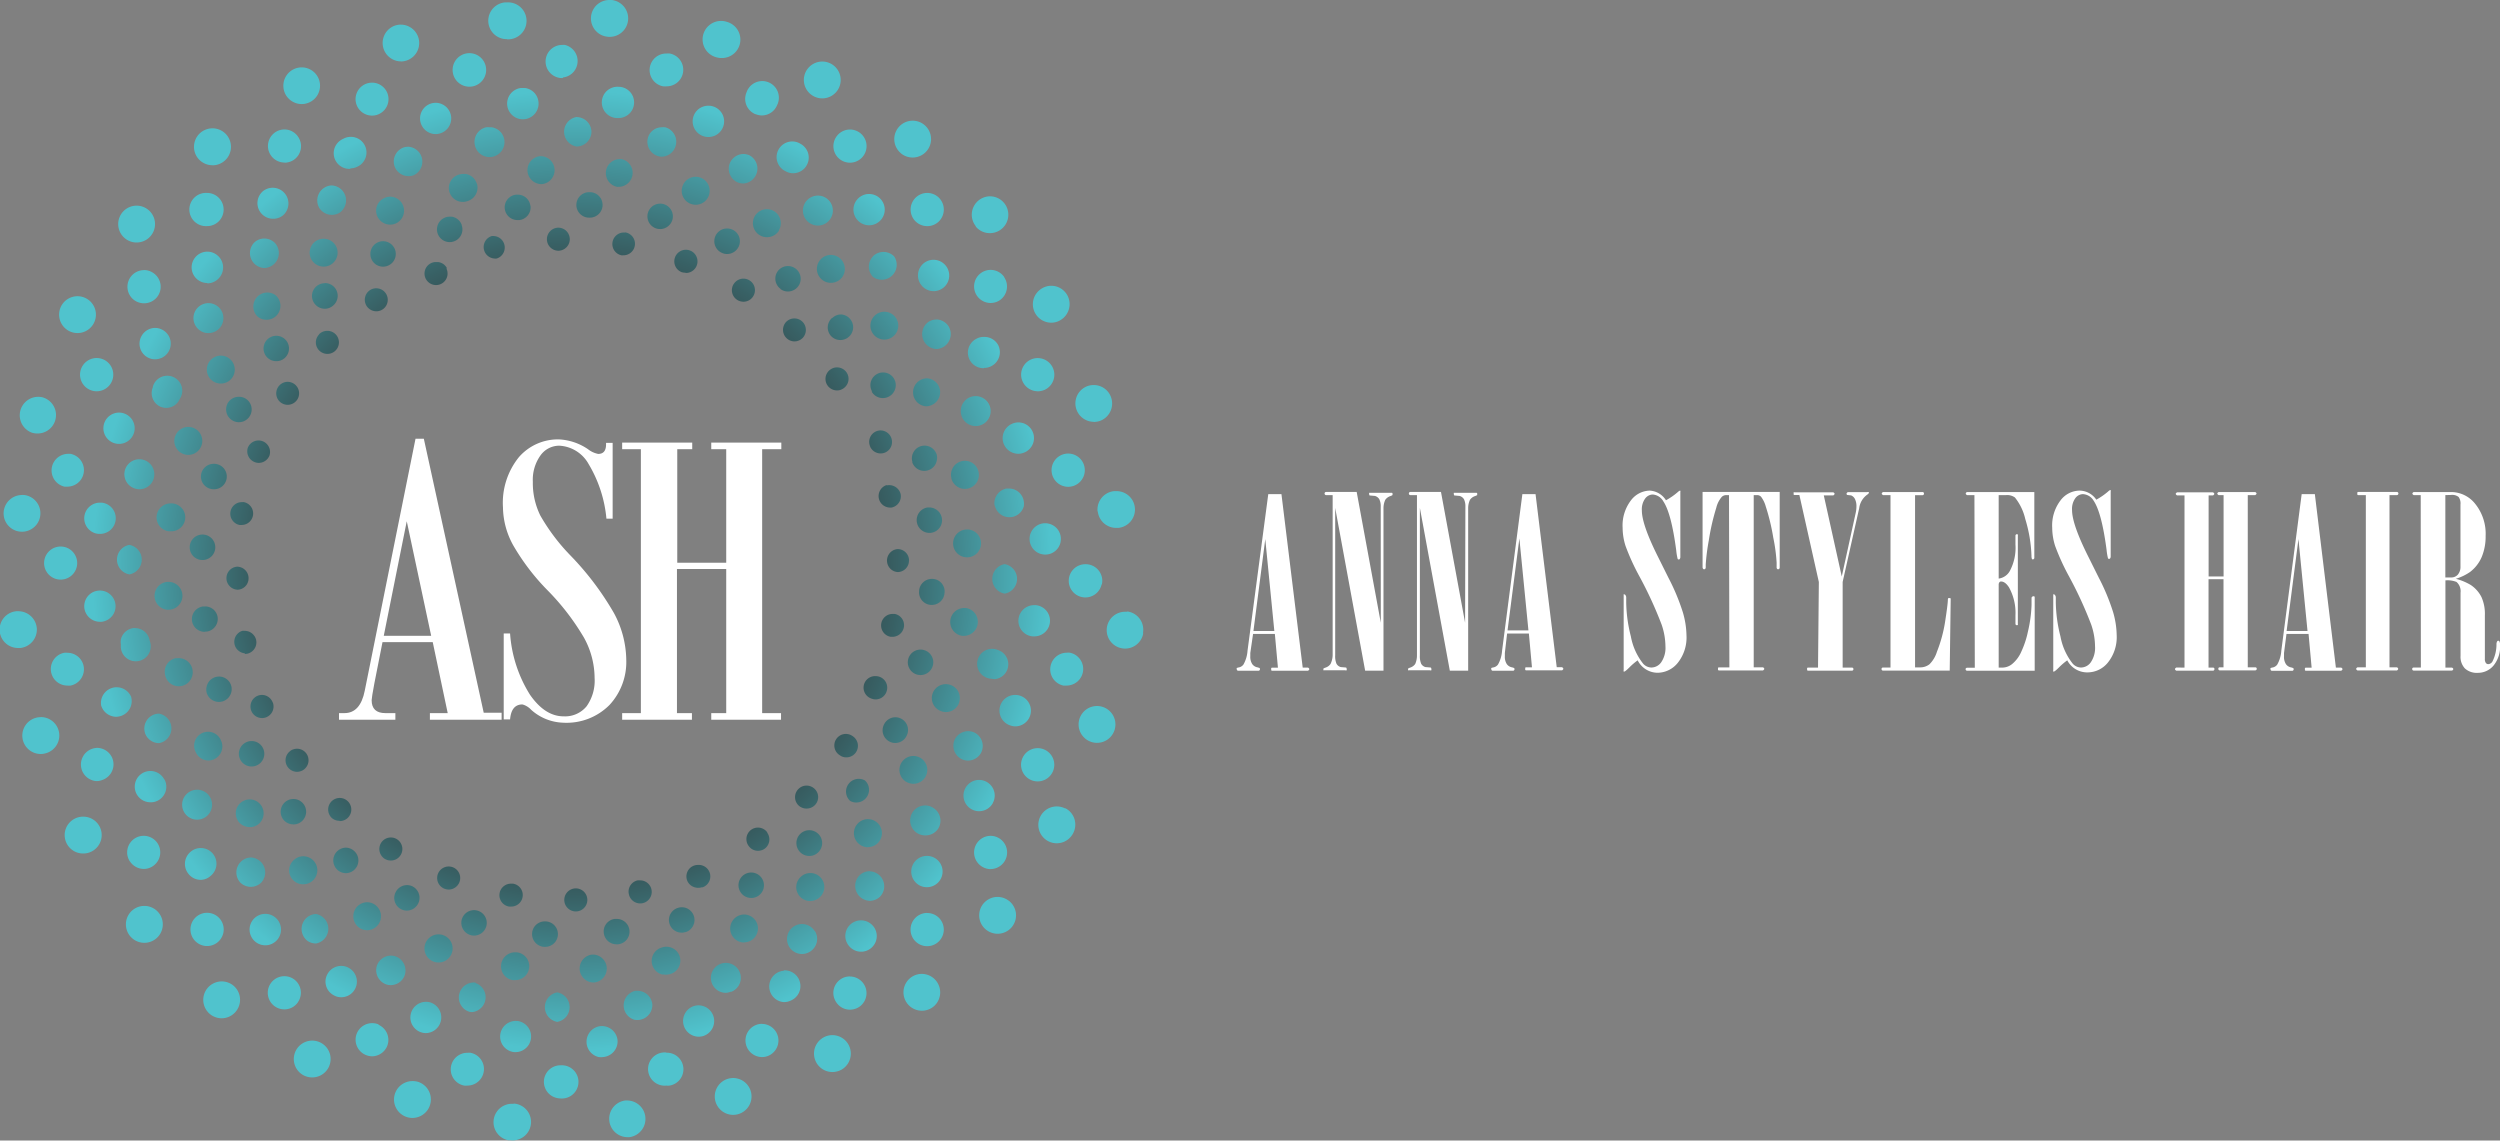 <svg id="Layer_1" data-name="Layer 1" xmlns="http://www.w3.org/2000/svg" xmlns:xlink="http://www.w3.org/1999/xlink" viewBox="0 0 333.92 152.34"><rect x="0" y="0" width="333.92" height="152.34" fill="#808080" stroke="none"/><defs><style>.cls-1{fill:#fff;}.cls-2{fill:url(#radial-gradient);}</style><radialGradient id="radial-gradient" cx="76.38" cy="76.17" r="76.27" gradientUnits="userSpaceOnUse"><stop offset="0" stop-color="#231f20"/><stop offset="0.29" stop-color="#292728"/><stop offset="0.38" stop-color="#2b2a2b"/><stop offset="0.44" stop-color="#2f393b"/><stop offset="0.57" stop-color="#386064"/><stop offset="0.74" stop-color="#479ea6"/><stop offset="0.84" stop-color="#50c3cd"/><stop offset="1" stop-color="#50c3cd"/></radialGradient></defs><title>logo with tagline</title><path class="cls-1" d="M169.4,66h1.76L174,89.17h.71c.12.07.17.14.17.21s-.06.13-.17.21h-4.78a.16.16,0,0,1-.13-.06.22.22,0,0,1,0-.15.22.22,0,0,1,0-.15.16.16,0,0,1,.13-.05h.76l-.41-4.51h-2.91L167,87.22c0,.14,0,.28,0,.43a1.78,1.78,0,0,0,.26,1.05,1.09,1.09,0,0,0,.72.44l.25.08a.22.22,0,0,1,.06.16.2.2,0,0,1-.06.15.18.18,0,0,1-.13.06h-2.71a.18.18,0,0,1-.14-.06.2.2,0,0,1-.06-.15.26.26,0,0,1,0-.16l.19-.06a1,1,0,0,0,.71-.41,4.33,4.33,0,0,0,.54-1.84ZM169,72l-1.58,12.28h2.79Z"/><path class="cls-1" d="M184.42,67.68a2.14,2.14,0,0,0-.19-1,1,1,0,0,0-.59-.44l-.68-.06c-.05,0-.08-.08-.08-.18a.3.3,0,0,1,0-.18s.09,0,.2,0h2.81a.12.12,0,0,1,.1.06.23.23,0,0,1,0,.13.16.16,0,0,1,0,.12,1.17,1.17,0,0,1-.28.13,1.32,1.32,0,0,0-.68.5,2.7,2.7,0,0,0-.24,1.15V89.58h-2.45l-4-21.74V87.52a2.6,2.6,0,0,0,.17,1.13.94.94,0,0,0,.57.45l.71.06a.22.22,0,0,1,.08.2.26.26,0,0,1,0,.17.3.3,0,0,1-.2,0h-2.8a.13.13,0,0,1-.1,0,.18.18,0,0,1,0-.12.15.15,0,0,1,0-.11,1.17,1.17,0,0,1,.28-.13,1.3,1.3,0,0,0,.67-.49A2.84,2.84,0,0,0,178,87.5V66.13h-.89a.18.18,0,0,1-.13-.06.22.22,0,0,1-.06-.16.2.2,0,0,1,.06-.14.18.18,0,0,1,.13-.06h4.1l3.22,17.47Z"/><path class="cls-1" d="M195.73,67.68a2.14,2.14,0,0,0-.19-1,1,1,0,0,0-.59-.44l-.68-.06c-.05,0-.08-.08-.08-.18a.3.3,0,0,1,0-.18s.09,0,.2,0h2.81a.12.12,0,0,1,.1.06.23.23,0,0,1,0,.13.16.16,0,0,1,0,.12,1.16,1.16,0,0,1-.28.13,1.32,1.32,0,0,0-.68.5,2.69,2.69,0,0,0-.24,1.15V89.58h-2.45l-4-21.74V87.52a2.61,2.61,0,0,0,.17,1.13.94.94,0,0,0,.57.45l.71.06a.22.22,0,0,1,.08.2.26.26,0,0,1,0,.17.3.3,0,0,1-.2,0h-2.8a.13.13,0,0,1-.1,0,.18.18,0,0,1,0-.12.15.15,0,0,1,0-.11,1.15,1.15,0,0,1,.28-.13,1.3,1.3,0,0,0,.67-.49,2.84,2.84,0,0,0,.23-1.17V66.13h-.89a.18.18,0,0,1-.13-.06.22.22,0,0,1-.06-.16.2.2,0,0,1,.06-.14.18.18,0,0,1,.13-.06h4.1l3.22,17.47Z"/><path class="cls-1" d="M203.34,66h1.76l2.83,23.12h.71c.12.07.17.14.17.21s-.06.13-.17.21h-4.78a.16.16,0,0,1-.13-.06.22.22,0,0,1,0-.15.22.22,0,0,1,0-.15.16.16,0,0,1,.13-.05h.76l-.41-4.51H201.3L201,87.22c0,.14,0,.28,0,.43a1.78,1.78,0,0,0,.26,1.05,1.09,1.09,0,0,0,.72.44l.25.08a.22.22,0,0,1,.06.16.2.2,0,0,1-.06.15.18.18,0,0,1-.13.06h-2.71a.18.18,0,0,1-.14-.06.2.2,0,0,1-.06-.15.26.26,0,0,1,0-.16l.19-.06a1,1,0,0,0,.71-.41,4.33,4.33,0,0,0,.54-1.84Zm-.4,5.92-1.58,12.28h2.79Z"/><path class="cls-1" d="M218.74,88.2a8.58,8.58,0,0,0-1.1.94q-.56.56-.69.56a.09.09,0,0,1-.08,0,.42.42,0,0,1,0-.21v-10a.14.14,0,0,1,0-.1.12.12,0,0,1,.09,0,.18.18,0,0,1,.14.09.51.51,0,0,1,.11.32v.68a19.32,19.32,0,0,0,.62,4.52,8.26,8.26,0,0,0,1.62,3.62,1.5,1.5,0,0,0,1.14.54,1.63,1.63,0,0,0,1.3-.71,3.42,3.42,0,0,0,.56-2.13,9.15,9.15,0,0,0-.51-2.89,52.81,52.81,0,0,0-3-6.51,29.94,29.94,0,0,1-1.82-4,8.1,8.1,0,0,1-.39-2.42,5.52,5.52,0,0,1,1.1-3.65,3.23,3.23,0,0,1,2.52-1.32,2.73,2.73,0,0,1,2.17,1.29,8.92,8.92,0,0,0,1.54-1.06q.24-.22.32-.22a.09.09,0,0,1,.06,0,.57.57,0,0,1,0,.22v8.62a.46.46,0,0,1-.08.29.16.16,0,0,1-.13.06.16.16,0,0,1-.15-.08,7.69,7.69,0,0,1-.19-1.14q-.65-4.94-1.72-6.54a1.77,1.77,0,0,0-1.43-.92,1.31,1.31,0,0,0-1,.54,2.46,2.46,0,0,0-.44,1.59q0,1.89,2.16,6.2l1.4,2.81a28.24,28.24,0,0,1,1.92,4.61,11.49,11.49,0,0,1,.48,3.05,5.43,5.43,0,0,1-1.16,3.68,3.5,3.5,0,0,1-2.71,1.33A3,3,0,0,1,218.74,88.2Z"/><path class="cls-1" d="M230.94,66.13h-.34a.89.89,0,0,0-.61.22,3.47,3.47,0,0,0-.75,1.47,30,30,0,0,0-1,4.37,27.76,27.76,0,0,0-.41,3.22v.36a.3.3,0,0,1-.06.2.18.18,0,0,1-.14.07.16.16,0,0,1-.14-.06.32.32,0,0,1-.08-.21V65.71h10.3V75.79a.27.27,0,0,1-.06.18.2.2,0,0,1-.15.07.18.18,0,0,1-.14-.07.27.27,0,0,1-.06-.18v-.62a22.71,22.71,0,0,0-.45-3.37,28.19,28.19,0,0,0-1-4.15,3.87,3.87,0,0,0-.63-1.3.73.73,0,0,0-.47-.22h-.51v23h1.24c.12.07.17.14.17.21s-.06.13-.17.21h-5.87a.16.16,0,0,1-.13-.06.22.22,0,0,1,0-.15.23.23,0,0,1,0-.15.16.16,0,0,1,.13-.05h1.38Z"/><path class="cls-1" d="M242.94,77.74l-2.6-11.62h-.63a.16.16,0,0,1-.13-.05.23.23,0,0,1,0-.15.22.22,0,0,1,0-.16.17.17,0,0,1,.13,0h5.16q.18.11.17.19c0,.07-.06.15-.17.22h-1.27L246,77l1.85-8.44a3.91,3.91,0,0,0,.11-.89,2.16,2.16,0,0,0-.19-1,1,1,0,0,0-.52-.5l-.52-.06a.18.18,0,0,1-.09-.17c0-.07.06-.14.17-.21h2.57a.62.62,0,0,1,.24,0l0,.08c0,.07-.06.15-.19.24a2.63,2.63,0,0,0-1.1,1.83l-2.21,9.85V89.17h1.25a.19.19,0,0,1,.13.05.21.21,0,0,1,.06.15.2.2,0,0,1-.06.15.18.18,0,0,1-.13.06h-5.86a.16.16,0,0,1-.13-.06.23.23,0,0,1,0-.15.23.23,0,0,1,0-.15.16.16,0,0,1,.13-.05h1.32Z"/><path class="cls-1" d="M252.51,66.13h-1c-.12-.08-.17-.14-.17-.2s.06-.14.17-.21h5.28a.18.18,0,0,1,.14.06.2.2,0,0,1,.05.14.22.22,0,0,1-.05.16.18.18,0,0,1-.14.06h-1v23h.67a2,2,0,0,0,1.25-.41,4,4,0,0,0,1-1.67A18.72,18.72,0,0,0,259.81,83q.34-2.21.36-2.83a.64.64,0,0,1,.06-.29l.13,0,.13,0a.2.2,0,0,1,.06.14l-.13,9.55h-8.92a.18.18,0,0,1-.13-.06.2.2,0,0,1-.06-.15.21.21,0,0,1,.06-.15.19.19,0,0,1,.14-.05h1Z"/><path class="cls-1" d="M263.72,66.13h-1c-.11-.08-.16-.14-.16-.2s.05-.15.16-.21h9v8.84c-.06.11-.13.16-.19.16a.15.15,0,0,1-.13-.06,1.36,1.36,0,0,1-.06-.45,18.9,18.9,0,0,0-.83-4.89,7.12,7.12,0,0,0-1.38-2.87,1.74,1.74,0,0,0-1.17-.32h-1V77.28a2,2,0,0,0,1.48-1,6.57,6.57,0,0,0,.76-3.55V71.54a.18.18,0,0,1,.06-.13.18.18,0,0,1,.13-.06.16.16,0,0,1,.13.06.2.2,0,0,1,0,.13V83.33a.2.2,0,0,1,0,.13.16.16,0,0,1-.13.05.18.18,0,0,1-.13-.05.18.18,0,0,1-.06-.13V82.19a7,7,0,0,0-.86-3.73q-.51-.79-1.06-.79a.27.27,0,0,0-.22.1.53.53,0,0,0-.1.35V89.17h.51a2.11,2.11,0,0,0,1.29-.48A4.44,4.44,0,0,0,270,87a12.21,12.21,0,0,0,.86-2.61,18.14,18.14,0,0,0,.49-3.57v-1c.07-.12.14-.17.21-.17a.22.22,0,0,1,.15,0,.16.16,0,0,1,.06.13v9.81h-9a.24.24,0,0,1-.17-.06.2.2,0,0,1-.06-.14.19.19,0,0,1,.06-.15.26.26,0,0,1,.17-.05h1Z"/><path class="cls-1" d="M276.12,88.2a8.65,8.65,0,0,0-1.1.94q-.56.56-.69.56a.09.09,0,0,1-.08,0,.42.42,0,0,1,0-.21v-10a.14.14,0,0,1,0-.1.12.12,0,0,1,.09,0,.18.18,0,0,1,.14.09.51.51,0,0,1,.11.32v.68a19.37,19.37,0,0,0,.62,4.52,8.25,8.25,0,0,0,1.62,3.62,1.5,1.5,0,0,0,1.14.54,1.62,1.62,0,0,0,1.3-.71,3.42,3.42,0,0,0,.56-2.13,9.13,9.13,0,0,0-.51-2.89,52.83,52.83,0,0,0-3-6.51,30,30,0,0,1-1.82-4,8.08,8.08,0,0,1-.39-2.42,5.52,5.52,0,0,1,1.1-3.65,3.23,3.23,0,0,1,2.52-1.32A2.73,2.73,0,0,1,280,66.74a8.92,8.92,0,0,0,1.54-1.06c.16-.15.27-.22.32-.22a.09.09,0,0,1,.06,0,.55.55,0,0,1,0,.22v8.62a.46.46,0,0,1-.08.29.16.16,0,0,1-.13.06.16.16,0,0,1-.15-.08,7.7,7.7,0,0,1-.19-1.14q-.65-4.94-1.72-6.54A1.77,1.77,0,0,0,278.2,66a1.31,1.31,0,0,0-1,.54,2.45,2.45,0,0,0-.44,1.59q0,1.89,2.16,6.2l1.4,2.81a28.18,28.18,0,0,1,1.92,4.61,11.5,11.5,0,0,1,.48,3.05,5.43,5.43,0,0,1-1.16,3.68,3.5,3.5,0,0,1-2.71,1.33A3,3,0,0,1,276.12,88.2Z"/><path class="cls-1" d="M291.78,89.17v-23h-1c-.12-.08-.17-.15-.17-.21s.06-.12.17-.2h4.81c.12.08.17.14.17.2s-.06.14-.17.21H295V77h2V66.13h-.67c-.12-.08-.17-.15-.17-.21s.06-.13.17-.2h4.9c.12.08.17.14.17.2s-.06.14-.17.21h-1v23h1a.22.22,0,0,1,.14.05.19.19,0,0,1,.06.15.19.19,0,0,1-.06.15.21.21,0,0,1-.14.06h-4.75a.18.18,0,0,1-.13-.06.2.2,0,0,1-.05-.15.2.2,0,0,1,.05-.15.19.19,0,0,1,.13-.05h.51V77.36h-2V89.17h.61a.18.18,0,0,1,.13.05.21.21,0,0,1,.05.15.2.2,0,0,1-.06.15.18.18,0,0,1-.13.06h-4.91c-.12-.07-.17-.14-.17-.21s.06-.13.17-.21Z"/><path class="cls-1" d="M307.43,66h1.76L312,89.17h.71c.12.07.17.14.17.21s-.06.13-.17.21H308a.16.16,0,0,1-.13-.06.23.23,0,0,1,0-.15.23.23,0,0,1,0-.15.16.16,0,0,1,.13-.05h.76l-.41-4.51H305.4l-.33,2.56c0,.14,0,.28,0,.43a1.77,1.77,0,0,0,.26,1.05,1.08,1.08,0,0,0,.72.44l.25.08a.22.22,0,0,1,.06.16.2.2,0,0,1-.06.15.18.18,0,0,1-.13.06h-2.71a.18.18,0,0,1-.13-.06.2.2,0,0,1-.06-.15.26.26,0,0,1,0-.16l.19-.06a1,1,0,0,0,.71-.41,4.34,4.34,0,0,0,.54-1.84ZM307,72l-1.58,12.28h2.79Z"/><path class="cls-1" d="M316,66.13h-1a.15.15,0,0,1-.13-.06.21.21,0,0,1,0-.14.24.24,0,0,1,0-.16.16.16,0,0,1,.13-.06h5.16a.18.18,0,0,1,.13.06.2.2,0,0,1,.06.14.21.21,0,0,1-.06.16.18.18,0,0,1-.13.06h-1v23h1c.11.07.16.14.16.21s-.05.14-.16.21h-5.28c-.12-.07-.17-.14-.17-.21s.06-.13.17-.21H316Z"/><path class="cls-1" d="M323.33,66.13h-.94c-.12-.07-.17-.14-.17-.21s.06-.13.17-.2h5a4.13,4.13,0,0,1,3.22,1.58A6.38,6.38,0,0,1,332,71.6a7.06,7.06,0,0,1-.52,2.79,5,5,0,0,1-1.55,2,6.87,6.87,0,0,1-1.91.92,7.56,7.56,0,0,1,2,.83,4.23,4.23,0,0,1,1.42,1.6,5.46,5.46,0,0,1,.46,2.43V88a.91.91,0,0,0,.13.55.41.41,0,0,0,.33.16.7.7,0,0,0,.57-.39,5.11,5.11,0,0,0,.52-2.27.74.74,0,0,1,.09-.38.19.19,0,0,1,.15-.09.18.18,0,0,1,.16.11,1,1,0,0,1,.08.47,4,4,0,0,1-.85,2.71,2.72,2.72,0,0,1-2.13,1,2.34,2.34,0,0,1-1.72-.59,2.26,2.26,0,0,1-.58-1.67V79.17a1.64,1.64,0,0,0-.54-1.44,3.28,3.28,0,0,0-1.48-.21V89.17h.78a.29.29,0,0,1,.2.06.19.19,0,0,1,.07.14.19.19,0,0,1-.07.14.29.29,0,0,1-.2.06h-5a.23.23,0,0,1-.16-.06.19.19,0,0,1-.06-.15.19.19,0,0,1,.06-.15.24.24,0,0,1,.16-.05h.94Zm3.29,0v11h.77a1.16,1.16,0,0,0,.9-.38,1.6,1.6,0,0,0,.35-1.11V67.38a1.45,1.45,0,0,0-.25-1,1.36,1.36,0,0,0-1-.27Z"/><path class="cls-1" d="M67,96.13H57.42v-.88H59.8l-2-9.48H51.09q-1.45,7.15-1.45,7.75,0,1.73,1.84,1.73h1.33v.88H45.28v-.88H46q2.13,0,2.72-3l6.78-33.65h1.11l8,36.6H67ZM57.59,84.92,54.33,69.62,51.26,84.92Z"/><path class="cls-1" d="M81,69.28A17.23,17.23,0,0,0,78.63,62a4.76,4.76,0,0,0-3.94-2.47,3.08,3.08,0,0,0-2.52,1.33,5.58,5.58,0,0,0-1,3.49,9.82,9.82,0,0,0,1,4.51,26.47,26.47,0,0,0,4,5.31A38.82,38.82,0,0,1,82,81.88a13.45,13.45,0,0,1,1.65,6.27,8.43,8.43,0,0,1-2.23,6,8.08,8.08,0,0,1-6.2,2.38,6.7,6.7,0,0,1-4.28-1.73,2.47,2.47,0,0,0-1.16-.71q-1.48,0-1.65,2h-.85V84.61h.85a17.65,17.65,0,0,0,2.67,8.2q2,2.87,4.48,2.87a3.72,3.72,0,0,0,3.06-1.33,5.9,5.9,0,0,0,1.08-3.8A11.22,11.22,0,0,0,78,85.17a32.3,32.3,0,0,0-4.9-6.36,29.79,29.79,0,0,1-4.52-5.92,10.7,10.7,0,0,1-1.4-5.12,9.7,9.7,0,0,1,2.13-6.71,6.9,6.9,0,0,1,5.36-2.37A7.52,7.52,0,0,1,78.54,60a3.2,3.2,0,0,0,1.36.63q1.05,0,1.05-1.28v-.2h.88V69.28Z"/><path class="cls-1" d="M104.32,96.13H95v-.88h2V76H90.42V95.25h2v.88H83.1v-.88H85.6V60H83.1v-.88h9.36V60h-2V75.16H97V60H95v-.88h9.36V60H101.8V95.25h2.52Z"/><path class="cls-2" d="M82.09,122.74l.24,0a1.7,1.7,0,0,1,.23,3.39l-.23,0a1.71,1.71,0,0,1-1.68-1.48A1.69,1.69,0,0,1,82.09,122.74ZM84,119.46a1.55,1.55,0,0,0,1.51,1.21,1.54,1.54,0,0,0,0-3.08,1.49,1.49,0,0,0-.34,0A1.54,1.54,0,0,0,84,119.46Zm7.58-83a1.55,1.55,0,1,0-.54-.11A1.55,1.55,0,0,0,91.56,36.42Zm2.23,82.07a1.54,1.54,0,0,0-.6-3,1.56,1.56,0,0,0-.6.12,1.54,1.54,0,0,0-.81,2,1.52,1.52,0,0,0,1.09.89A1.59,1.59,0,0,0,93.79,118.5ZM88,20.88a1.65,1.65,0,0,0,.43.05A2,2,0,0,0,88.84,17a2,2,0,0,0-.43,0,1.93,1.93,0,0,0-1.9,1.53A2,2,0,0,0,88,20.88Zm.62-9.35a2.28,2.28,0,0,0,.43,0,2.21,2.21,0,0,0,.42-4.38,2.14,2.14,0,0,0-.43,0,2.21,2.21,0,0,0-.42,4.39ZM82.49,24.95h.25A1.87,1.87,0,0,0,83,21.25l-.24,0a1.87,1.87,0,0,0-.24,3.72Zm-7.9,5.46h0a1.54,1.54,0,0,0,0,3.08h0a1.54,1.54,0,0,0-.05-3.08Zm2.32,91.33h0a1.54,1.54,0,0,0,0-3.08h0a1.54,1.54,0,0,0,0,3.08Zm1.82-92.67a1.7,1.7,0,0,0,.11-3.4h-.1a1.7,1.7,0,0,0-.11,3.4ZM77,15.63a2,2,0,0,0,0,3.94h0a2,2,0,0,0,2-1.93,2,2,0,0,0-1.93-2ZM81.18,4.91A2.46,2.46,0,0,0,81.69,0l-.27,0H81.3a2.46,2.46,0,0,0-.11,4.91Zm1.4,6.68a2.09,2.09,0,0,0-.21,4.18h.22a2.09,2.09,0,0,0,.22-4.17Zm.9,19.47-.26,0A1.54,1.54,0,0,0,83,34.1l.26,0a1.54,1.54,0,0,0,.26-3.06Zm28.21-12.77a2.21,2.21,0,0,0,1.84,3.44,2.21,2.21,0,1,0,0-4.43A2.21,2.21,0,0,0,111.69,18.29Zm-3-5.43a2.45,2.45,0,0,0,1.13.28,2.46,2.46,0,1,0-1.13-.28Zm6.06,16.75a2.07,2.07,0,0,0,1.34.48,2.09,2.09,0,1,0-1.34-.48Zm7.53-3.19a2.22,2.22,0,0,0,0,3.14,2.23,2.23,0,0,0,3.14,0,2.24,2.24,0,0,0,0-3.14,2.22,2.22,0,0,0-3.14,0Zm-1.92-5.92a2.44,2.44,0,0,0,1.54.54,2.46,2.46,0,1,0,0-4.92,2.46,2.46,0,0,0-1.53,4.38Zm-28.78,104a1.7,1.7,0,0,0-.52-3.32,1.73,1.73,0,0,0-.53.09,1.69,1.69,0,0,0,.18,3.27A1.67,1.67,0,0,0,91.57,124.49ZM116.64,34.2a2,2,0,0,0-.05,2.78h0a2,2,0,0,0,2.84-2.73,2,2,0,0,0-2.78-.07ZM88.53,130.14a2,2,0,0,0,.83,0v0a1.86,1.86,0,1,0-.91-3.6h0a1.87,1.87,0,0,0,.07,3.64Zm-.35-99.54a1.73,1.73,0,0,0,1.64-1.27,1.7,1.7,0,1,0-2.09,1.21A1.72,1.72,0,0,0,88.19,30.59Zm4.15-3.35a1.88,1.88,0,0,0,.59.1,1.86,1.86,0,0,0,1.77-1.26,1.88,1.88,0,0,0-1.17-2.38,1.83,1.83,0,0,0-.59-.1,1.87,1.87,0,0,0-1.77,1.27A1.85,1.85,0,0,0,92.33,27.25Zm8.61-12a2.13,2.13,0,0,0,.85.17,2.21,2.21,0,0,0,2-1.36,2.22,2.22,0,1,0-4.09-1.69A2.21,2.21,0,0,0,100.94,15.27ZM97.5,21.75a2,2,0,0,0,1,2.6,2.14,2.14,0,0,0,.79.16,2,2,0,0,0,.8-3.77,2,2,0,0,0-.79-.17A2,2,0,0,0,97.5,21.75ZM94,18.21a2.11,2.11,0,0,0,.63.09,2.09,2.09,0,0,0,0-4.18A2.09,2.09,0,0,0,94,18.21Zm10.94,4.67a2,2,0,0,0,1,.26,2.09,2.09,0,0,0,1-3.92,2.09,2.09,0,1,0-2,3.66ZM28.13,65.3a1.67,1.67,0,0,0,.43.05A1.7,1.7,0,0,0,29,62a1.68,1.68,0,0,0-.43-.05,1.7,1.7,0,0,0-.44,3.35Zm-.3,36.28a1.85,1.85,0,0,0,.83-.2,1.87,1.87,0,0,0,.85-2.49h0a1.86,1.86,0,1,0-3.33,1.64A1.84,1.84,0,0,0,27.83,101.58ZM26.71,44.14a1.89,1.89,0,0,0,1.13.35,2,2,0,1,0-1.13-.35Zm.68,40.22h.22a1.71,1.71,0,0,0,1.46-1.92h0A1.68,1.68,0,0,0,27.4,81l-.24,0a1.7,1.7,0,0,0,.24,3.39ZM25.34,73a1.7,1.7,0,0,0,1.6,1.8H27a1.7,1.7,0,0,0,.11-3.4H27A1.7,1.7,0,0,0,25.34,73Zm2.35-35.15a2.12,2.12,0,0,0,1.6-.75,2.1,2.1,0,0,0-.26-3,2.09,2.09,0,0,0-2.94.26,2.09,2.09,0,0,0,1.6,3.44Zm5.67,72.63a1.88,1.88,0,0,0,1.14-.38,1.86,1.86,0,1,0-2.63-.34A1.89,1.89,0,0,0,33.36,110.47Zm-1.1-43.41A1.54,1.54,0,0,0,32,70.12l.26,0a1.54,1.54,0,0,0,.26-3.06Zm.87-7.35a1.55,1.55,0,0,0,.88,2,1.61,1.61,0,0,0,.55.11,1.56,1.56,0,0,0,1.44-1,1.54,1.54,0,0,0-2.87-1.1Zm1.94,40.1a1.7,1.7,0,1,0-1.45,2.56,1.7,1.7,0,0,0,1.45-2.56ZM32.7,87.35a1.55,1.55,0,0,0,1.51-1.88,1.57,1.57,0,0,0-1.52-1.21,1.53,1.53,0,0,0-.33,0,1.54,1.54,0,0,0,.34,3Zm-1-8.58a1.52,1.52,0,0,0,1.5-1.58h0a1.54,1.54,0,0,0-1.54-1.5h0a1.54,1.54,0,0,0,0,3.07Zm28-42.94A1.52,1.52,0,0,0,58.49,35l-.25,0a1.51,1.51,0,0,0-.67.15,1.54,1.54,0,1,0,2.05.7ZM68,121.09l.26,0a1.54,1.54,0,0,0,.27-3.06l-.26,0a1.54,1.54,0,0,0-.27,3.06Zm2.84-93.61A1.69,1.69,0,0,0,69.18,26l-.24,0a1.7,1.7,0,0,0,.24,3.39h.22A1.71,1.71,0,0,0,70.86,27.48ZM67.72,5.25H68A2.46,2.46,0,0,0,67.72.32h-.26a2.46,2.46,0,0,0,.26,4.91Zm2.11,6.5h-.24a2.1,2.1,0,1,0,2.33,1.82,2.09,2.09,0,0,0-1.75-1.81Zm-6.41,7.61A2,2,0,1,0,65.66,17l-.29,0a2.37,2.37,0,0,0-.43,0A2,2,0,0,0,63.42,19.36Zm5.11,111.55h.23a1.86,1.86,0,0,0,.25-3.71l-.25,0a1.87,1.87,0,0,0-.24,3.72Zm-5.65-6a1.7,1.7,0,1,0-1.21-2.07A1.71,1.71,0,0,0,62.89,124.91Zm-4.7-107a2.09,2.09,0,1,0,0-4.18,2.13,2.13,0,0,0-.59.09,2.09,2.09,0,0,0,.59,4.09Zm5.5,6.61a1.86,1.86,0,0,0-1.5-1.29l-.29,0a2.05,2.05,0,0,0-.55.08h0a1.86,1.86,0,1,0,1.1,3.55h0A1.87,1.87,0,0,0,63.7,24.52ZM62.48,11.57a2.26,2.26,0,0,0,.43,0,2.24,2.24,0,1,0-.43,0Zm-3.1,107.14a1.68,1.68,0,0,0,.55.11,1.56,1.56,0,0,0,1.44-1,1.54,1.54,0,1,0-2,.89ZM61.66,30a1.7,1.7,0,0,0-1.32-1.06l-.29,0a1.58,1.58,0,0,0-.59.11,1.7,1.7,0,1,0,2.2,1ZM75.18,10.35A2.21,2.21,0,0,0,75.44,6a2.54,2.54,0,0,0-.37,0H75a2.21,2.21,0,1,0,.18,4.43ZM53.85,19.72a2,2,0,0,0-1.13,2.55,2,2,0,0,0,1.84,1.26,1.93,1.93,0,0,0,.71-.13h0a2,2,0,0,0-.7-3.8A2,2,0,0,0,53.85,19.72Zm92.23,36.64a2.91,2.91,0,0,0,.75-.11,2.47,2.47,0,0,0,1.6-3.1,2.44,2.44,0,0,0-2.34-1.72,2.49,2.49,0,0,0-.75.11,2.46,2.46,0,0,0,.73,4.8Zm-22.7-21.2a2.1,2.1,0,0,0-.31,2.94,2.08,2.08,0,0,0,1.63.79,2.12,2.12,0,0,0,1.31-.46,2.1,2.1,0,0,0-1.32-3.73A2.1,2.1,0,0,0,123.38,35.16Zm5.06,20.43a2,2,0,1,0,1.84-2.68,1.93,1.93,0,0,0-.71.14,2,2,0,0,0-1.12,2.55Zm10.17-3.32a2.52,2.52,0,0,0,.85-.17,2.22,2.22,0,0,0-1.71-4.1,2.21,2.21,0,0,0-1.19,2.89A2.23,2.23,0,0,0,138.61,52.26ZM134,59.1a2.1,2.1,0,0,0,2,1.51,1.83,1.83,0,0,0,.59-.09,2.09,2.09,0,0,0-.58-4.1,2,2,0,0,0-.58.09A2.1,2.1,0,0,0,134,59.1Zm6.39-16a2.36,2.36,0,0,0,1.18-.3,2.48,2.48,0,0,0,1-3.35h0a2.46,2.46,0,0,0-2.15-1.28,2.42,2.42,0,0,0-1.18.31,2.46,2.46,0,0,0,1.18,4.62ZM127.06,63.86h0a1.87,1.87,0,0,0,3.64,0,2,2,0,0,0,0-.84h0a1.86,1.86,0,1,0-3.61.89Zm3.27-33.6a2.42,2.42,0,0,0,1.89.88,2.46,2.46,0,1,0,0-4.92,2.46,2.46,0,0,0-1.88,4ZM98,37.93a1.54,1.54,0,0,0,.47,2.13,1.57,1.57,0,0,0,.83.24,1.51,1.51,0,0,0,1.3-.72,1.54,1.54,0,0,0-.49-2.13,1.53,1.53,0,0,0-2.11.49Zm-.12-7.23a1.67,1.67,0,0,0-.75-.18,1.7,1.7,0,0,0-.74,3.24,1.63,1.63,0,0,0,.74.17,1.72,1.72,0,0,0,1.54-1A1.7,1.7,0,0,0,97.89,30.7Zm1.51,95.17a1.93,1.93,0,0,0,.81-.19h0a1.86,1.86,0,0,0-.82-3.53,1.84,1.84,0,0,0-.82.2h0a1.87,1.87,0,0,0,.83,3.54Zm24.42-11.55a2.09,2.09,0,0,0-1.34,3.7,2,2,0,0,0,1.34.48,2.09,2.09,0,0,0,0-4.18Zm-22,3.07a1.7,1.7,0,1,0-1.47,2.55,1.64,1.64,0,0,0,.85-.22A1.7,1.7,0,0,0,101.81,117.39Zm23.28-74.71A1.94,1.94,0,0,0,124,43a2,2,0,0,0,1.07,3.62,2,2,0,0,0,1.65-3A2,2,0,0,0,125.09,42.67ZM124.79,108a2,2,0,1,0-1.13,3.58,2,2,0,0,0,1.61-.84A2,2,0,0,0,124.79,108ZM129,81.21l-.24,0a1.87,1.87,0,0,0-.24,3.72h.25a1.87,1.87,0,0,0,.24-3.72Zm3.47,9.45a1.56,1.56,0,0,0,.43.05,2,2,0,0,0,.42-3.88,2,2,0,1,0-.85,3.83Zm-3.35-19.93h-.14a1.86,1.86,0,0,0,.12,3.71h.13a1.86,1.86,0,0,0-.11-3.72Zm18.06,7.33a3,3,0,0,0,.05-.43A2.22,2.22,0,0,0,145,75.36h0a2.22,2.22,0,1,0,2.14,2.69Zm-.55-9.74a2.47,2.47,0,0,0,2.46,2.19h.26a2.46,2.46,0,0,0-.27-4.91h-.27A2.47,2.47,0,0,0,146.6,68.32Zm-13.76-.8a2,2,0,0,0,3.87.13,2.23,2.23,0,0,0,0-.72,2,2,0,0,0-2-1.68l-.3,0A2,2,0,0,0,132.84,67.52ZM142.9,87.18a2.13,2.13,0,0,0-.43,0,2.22,2.22,0,0,0-.44,4.39,2.53,2.53,0,0,0,.43,0,2.22,2.22,0,0,0,2.18-1.79h0A2.22,2.22,0,0,0,142.9,87.18ZM138.14,85a2.09,2.09,0,0,0,.22-4.17h-.24a2.09,2.09,0,0,0-.21,4.17Zm3.51-12.57a2.09,2.09,0,0,0-2.06-2.54h-.12a2.09,2.09,0,1,0,.28,4.18A2.08,2.08,0,0,0,141.65,72.45Zm.81-7.42a2.39,2.39,0,0,0,.43,0,2.22,2.22,0,1,0-.43,0Zm-8.32-28a2.21,2.21,0,1,0-.6,3.09A2.22,2.22,0,0,0,134.14,37.05Zm.84,59.9a2.11,2.11,0,0,0,.63.11,2.1,2.1,0,0,0,.63-4.1,2.14,2.14,0,0,0-.63-.1,2.09,2.09,0,0,0-.63,4.09Zm-.79-17.62h0a2,2,0,0,0,0-3.94h0a2,2,0,0,0,0,3.94Zm-2.77-30.15a2,2,0,0,0,1-.24,2.1,2.1,0,0,0,.9-2.82h0A2.1,2.1,0,0,0,131.43,45a2,2,0,0,0-1,.24,2.08,2.08,0,0,0,1,3.94Zm-15,3.16h0a1.71,1.71,0,0,0,3-1.71h0a1.69,1.69,0,1,0-2.93,1.71Zm-.21,7.33a1.54,1.54,0,0,0,2,.82,1.52,1.52,0,0,0,.9-1.08,1.57,1.57,0,0,0-.08-.93,1.55,1.55,0,0,0-1.42-.95,1.49,1.49,0,0,0-.6.13A1.53,1.53,0,0,0,116.24,59.67Zm3,25.43a1.56,1.56,0,0,0,1.52-1.29A1.53,1.53,0,0,0,119.5,82l-.26,0a1.54,1.54,0,0,0-.26,3.06Zm-1.1-43.42a1.84,1.84,0,0,0-1.13.39,1.86,1.86,0,1,0,1.13-.39Zm.31,23.15a1.54,1.54,0,0,0,.34,3,1.44,1.44,0,0,0,.34,0A1.54,1.54,0,0,0,120.3,66a1.57,1.57,0,0,0-1.52-1.2A1.48,1.48,0,0,0,118.45,64.83Zm3,10.05a1.52,1.52,0,0,0-1.53-1.5h0a1.54,1.54,0,0,0,0,3.07h0A1.52,1.52,0,0,0,121.41,74.88Zm2.71-3.67.22,0a1.69,1.69,0,0,0,1.46-1.92,1.71,1.71,0,0,0-1.7-1.47l-.22,0a1.71,1.71,0,0,0,.24,3.4Zm-.44-20.63a1.87,1.87,0,0,0,0,3.73,1.81,1.81,0,0,0,.82-.2,1.86,1.86,0,0,0-.82-3.54Zm-1.85,11.19a1.7,1.7,0,0,0,3.27-.15,1.67,1.67,0,0,0,0-.88,1.71,1.71,0,0,0-1.62-1.18,1.7,1.7,0,0,0-1.61,2.22Zm4.33,17.39a1.68,1.68,0,0,0-1.59-1.8h-.12A1.71,1.71,0,0,0,122.76,79a1.69,1.69,0,0,0,1.6,1.8h.11A1.7,1.7,0,0,0,126.16,79.16Zm-23.68,32.07a1.52,1.52,0,0,0-1.25-.65A1.54,1.54,0,0,0,100,113a1.52,1.52,0,0,0,1.24.64,1.57,1.57,0,0,0,.9-.28A1.54,1.54,0,0,0,102.48,111.23Zm19.94-41.49h0Zm.09,20.41a1.7,1.7,0,0,0,.87-3.29,1.7,1.7,0,1,0-.87,3.29Zm-4.12,2.3a1.54,1.54,0,0,0-.89-2,1.5,1.5,0,0,0-.55-.1,1.54,1.54,0,0,0-.56,3,1.65,1.65,0,0,0,.55.11A1.56,1.56,0,0,0,118.39,92.45ZM108.1,114.33a1.65,1.65,0,0,0,1.12-.42,1.72,1.72,0,1,0-1.12.42Zm-2-68.73a1.53,1.53,0,0,0,1.12-.47,1.55,1.55,0,0,0-.06-2.18A1.54,1.54,0,0,0,105,43a1.55,1.55,0,0,0,.07,2.18A1.51,1.51,0,0,0,106.14,45.6Zm1.63,62.4a1.54,1.54,0,0,0,1.12-.47h0a1.52,1.52,0,0,0-.05-2.17,1.55,1.55,0,0,0-1.07-.43,1.52,1.52,0,0,0-1.11.48,1.54,1.54,0,0,0,.05,2.18A1.57,1.57,0,0,0,107.77,108Zm.39-78.22a2.05,2.05,0,0,0,1.13.35,2,2,0,0,0,1.62-.84,2,2,0,1,0-2.75.49Zm-3.9,8.81a1.7,1.7,0,1,0-.33-2.38A1.69,1.69,0,0,0,104.27,38.59Zm-.18-7.84a1.88,1.88,0,0,0-.68-2.56,1.85,1.85,0,0,0-.92-.25,1.87,1.87,0,0,0-.94,3.49h0a1.83,1.83,0,0,0,.93.25A1.87,1.87,0,0,0,104.08,30.75Zm7.1,11.71a1.7,1.7,0,0,0-.16,2.4A1.71,1.71,0,1,0,112.31,42,1.67,1.67,0,0,0,111.19,42.46Zm-2.91,77.88a1.88,1.88,0,0,0,1.14-.39,1.86,1.86,0,0,0-1.14-3.34,1.83,1.83,0,0,0-1.13.39,1.86,1.86,0,0,0,1.12,3.35Zm4-19.42a1.43,1.43,0,0,0,.82.24,1.53,1.53,0,0,0,1.3-.71,1.54,1.54,0,0,0-.47-2.13,1.54,1.54,0,1,0-1.64,2.6Zm1.31,6.05a1.7,1.7,0,0,0,2-2.72,1.7,1.7,0,0,0-2,2.72ZM111.8,52.15a1.46,1.46,0,0,0,.88-.29,1.53,1.53,0,0,0,.38-2.14,1.55,1.55,0,0,0-1.26-.65,1.52,1.52,0,0,0-.89.29,1.53,1.53,0,0,0-.37,2.14A1.56,1.56,0,0,0,111.8,52.15Zm.59-15a1.88,1.88,0,0,0-.19-2.64,1.86,1.86,0,1,0-2.45,2.81,1.89,1.89,0,0,0,2.64-.17Zm3.53,76a1.87,1.87,0,1,0-1.4-3.1,1.87,1.87,0,0,0,.17,2.64A1.91,1.91,0,0,0,115.92,113.17ZM95.71,7.66a2.55,2.55,0,0,0,.7.09,2.46,2.46,0,0,0,.68-4.83,2.47,2.47,0,1,0-1.38,4.74ZM68.61,147.43h-.26a2.46,2.46,0,0,0-.51,4.86l.27,0a2.46,2.46,0,1,0,.49-4.89ZM66.35,34.53a1.54,1.54,0,0,0-.34-3,1.59,1.59,0,0,0-.34,0,1.54,1.54,0,0,0,.34,3A1.6,1.6,0,0,0,66.35,34.53ZM62.9,140.62a2.29,2.29,0,0,0-.44,0A2.21,2.21,0,0,0,62,145a2.43,2.43,0,0,0,.43,0,2.21,2.21,0,0,0,.42-4.38ZM54,130.41a2,2,0,0,0-1-2.6h0a1.92,1.92,0,0,0-.8-.17,2,2,0,0,0-1.79,1.17,2,2,0,0,0,1,2.6,1.83,1.83,0,0,0,.79.17A2,2,0,0,0,54,130.41Zm1.81,14.08a2.56,2.56,0,0,0-.68-.09,2.46,2.46,0,0,0-.7,4.83,2.34,2.34,0,0,0,.68.09,2.47,2.47,0,0,0,.7-4.83Zm3.37-19.59a1.88,1.88,0,0,0-.61-.1,1.88,1.88,0,1,0,.61.1Zm-1.67,9a2.09,2.09,0,1,0-.63,4.09,2.1,2.1,0,0,0,.63-4.09Zm6-2.66a1.86,1.86,0,0,0-.42,0,2,2,0,0,0-.43,3.89h0a1.63,1.63,0,0,0,.43.05,2,2,0,0,0,.42-3.88Zm10.92,5.25h0a2,2,0,0,0,0-3.94h0a2,2,0,0,0,0,3.94Zm-5.29-.13h-.22a2.09,2.09,0,0,0-.23,4.17h.22a2.09,2.09,0,0,0,.22-4.16Zm10.22-5.13a1.87,1.87,0,0,0-.13-3.73h-.12a1.87,1.87,0,0,0,.12,3.73Zm-4.47,11.06h0a2.21,2.21,0,0,0-.45,4.38,2.66,2.66,0,0,0,.43.05,2.22,2.22,0,1,0,.06-4.43Zm-2.5-117.7a1.87,1.87,0,0,0-.13-3.73h-.12a1.87,1.87,0,0,0,.12,3.73Zm.38,101.88a1.7,1.7,0,0,0,.1-3.4h-.12a1.69,1.69,0,0,0-1.68,1.59,1.71,1.71,0,0,0,1.59,1.81Zm-37.91-8.55a2,2,0,0,0-1.37-3.39,2,2,0,0,0-1.41,3.33,2,2,0,0,0,2.78.06Zm-5.63,7.79a2.22,2.22,0,0,0-3.14-3.14,2.22,2.22,0,0,0,3.14,3.14ZM28.12,117a2.09,2.09,0,0,0-1.31-3.73,2.07,2.07,0,0,0-1.3.46,2.11,2.11,0,0,0-.33,3h0a2.08,2.08,0,0,0,1.64.79A2,2,0,0,0,28.12,117Zm-6.18-12.9a2.09,2.09,0,1,0-1.85,3.06,2,2,0,0,0,1-.23,2.08,2.08,0,0,0,.89-2.81Zm-.7-8.78a1.92,1.92,0,0,0-.72.14A2,2,0,0,0,19.4,98h0a2,2,0,0,0,1.84,1.26,2,2,0,0,0,0-3.94Zm1.2-13.88h.12a1.86,1.86,0,0,0-.11-3.72h-.12a1.87,1.87,0,0,0,.12,3.73Zm24.14,47.83a2.09,2.09,0,0,0-2.84.83,2.06,2.06,0,0,0,.83,2.83,1.92,1.92,0,0,0,1,.27,2.09,2.09,0,0,0,1-3.93Zm-3.74,10a2.46,2.46,0,1,0-2.27,4.37,2.52,2.52,0,0,0,1.13.27,2.46,2.46,0,0,0,1.14-4.64Zm-11.68-7.64a2.46,2.46,0,0,0-3.09,3.84,2.48,2.48,0,0,0,1.54.54,2.47,2.47,0,0,0,1.55-4.38Zm8.65,2.2a2.21,2.21,0,0,0-.6-3.07,2.18,2.18,0,0,0-1.23-.37,2.21,2.21,0,1,0,0,4.43A2.18,2.18,0,0,0,39.8,133.86Zm10.76,3a2.17,2.17,0,0,0-.85-.17,2.21,2.21,0,0,0-.84,4.26,2.35,2.35,0,0,0,.84.17,2.23,2.23,0,0,0,2-1.38A2.21,2.21,0,0,0,50.56,136.88ZM82.49,139a2.1,2.1,0,0,0-2.1-1.95h-.14a2.1,2.1,0,0,0-.27,4.14,2.23,2.23,0,0,0,.58,0A2.11,2.11,0,0,0,82.49,139ZM36.77,122.54a2.1,2.1,0,1,0,.25,3A2.1,2.1,0,0,0,36.77,122.54ZM26.41,109.48a2,2,0,0,0,1.65-3h0a2,2,0,1,0-1.67,3Zm104.69-9.06a2,2,0,0,0-1-2.6,2,2,0,0,0-2.6,1,2,2,0,0,0,1,2.6,1.93,1.93,0,0,0,.79.17A2,2,0,0,0,131.1,100.43Zm-3-6.58a1.85,1.85,0,0,0-1.16-2.36,1.93,1.93,0,0,0-.61-.1,1.87,1.87,0,0,0-1.77,1.27h0A1.85,1.85,0,0,0,125.74,95a1.93,1.93,0,0,0,.6.11A1.87,1.87,0,0,0,128.11,93.85Zm4.5,13.43h0a2.08,2.08,0,0,0-.83-2.84,2.05,2.05,0,0,0-1-.26,2.09,2.09,0,0,0-1,3.92,2,2,0,0,0,1,.26A2.11,2.11,0,0,0,132.61,107.28Zm-8.76,14.67a2.22,2.22,0,1,0,1.57.65A2.21,2.21,0,0,0,123.84,121.95Zm8.46-5.86a2.22,2.22,0,0,0,1.24-4.06,2.23,2.23,0,0,0-1.24-.38,2.22,2.22,0,0,0-1.23,4.05A2.25,2.25,0,0,0,132.3,116.09Zm-9.17,14a2.46,2.46,0,1,0,1.58,4.35,2.47,2.47,0,0,0-1.58-4.35ZM140.65,103a2.22,2.22,0,1,0-2.9,1.2,2.16,2.16,0,0,0,.86.17A2.22,2.22,0,0,0,140.65,103Zm-5.86,17.35a2.49,2.49,0,0,0-1.55-.55,2.46,2.46,0,0,0-1.53,4.38,2.49,2.49,0,0,0,1.54.54,2.46,2.46,0,0,0,1.55-4.37Zm12.43-25.95a2.52,2.52,0,0,0-.69-.1,2.46,2.46,0,1,0,.69.1Zm3.33-12.69h-.25a2.46,2.46,0,1,0,2.38,3,1.64,1.64,0,0,0,0-.27A2.45,2.45,0,0,0,150.56,81.67Zm-8.27,26.28a2.46,2.46,0,1,0,1.05,3.32A2.46,2.46,0,0,0,142.29,107.95Zm-21.21-3.55a1.9,1.9,0,0,0,.93.25,1.85,1.85,0,0,0,1.61-.93,1.86,1.86,0,1,0-2.55.68Zm-19.28,32.31a2.15,2.15,0,0,0-.85.17,2.22,2.22,0,0,0,.84,4.27,2.12,2.12,0,0,0,.85-.17,2.22,2.22,0,0,0-.84-4.26Zm-4.13-4.27a2,2,0,1,0-.71.13A2.13,2.13,0,0,0,97.66,132.44Zm-4.35,1.8a2.13,2.13,0,0,0-.58.08,2.1,2.1,0,0,0,.59,4.11,2.2,2.2,0,0,0,.58-.08,2.1,2.1,0,0,0-.58-4.11Zm4.62,9.71a2.46,2.46,0,1,0,0,4.92,2.43,2.43,0,0,0,.75-.12,2.46,2.46,0,0,0-.74-4.8Zm-14.13,3-.28,0a2.46,2.46,0,0,0,.26,4.9h.28a2.46,2.46,0,0,0-.25-4.9Zm3.31-13a2,2,0,0,0-1.94-1.65l-.32,0a2,2,0,0,0-.1,3.87,2.13,2.13,0,0,0,.72,0A2,2,0,0,0,87.11,133.94Zm34-35.74a1.69,1.69,0,0,0-.77-2.27,1.67,1.67,0,0,0-.75-.18,1.71,1.71,0,0,0-1.53,1,1.69,1.69,0,0,0,.79,2.27,1.61,1.61,0,0,0,.73.17A1.69,1.69,0,0,0,121.13,98.21ZM89,140.58a2.33,2.33,0,0,0-.44,0A2.21,2.21,0,0,0,89,145a2.35,2.35,0,0,0,.43,0,2.21,2.21,0,0,0-.43-4.39Zm26-17.65a2.08,2.08,0,0,0-1.62,3.4,2.09,2.09,0,0,0,3.27-2.61A2.11,2.11,0,0,0,115,122.93Zm1.17-6.57a2,2,0,0,0-1.37.56h0a2,2,0,0,0,1.37,3.4,2,2,0,0,0,1.37-.55,2,2,0,0,0-1.36-3.39Zm-11.47,13.3a2.1,2.1,0,0,0,0,4.19,2.17,2.17,0,0,0,1-.24,2.1,2.1,0,0,0-1-4Zm8.81.76a2.17,2.17,0,0,0-1.22.37,2.2,2.2,0,0,0-.6,3.07,2.17,2.17,0,0,0,1.84,1,2.26,2.26,0,0,0,1.23-.37,2.22,2.22,0,0,0-1.25-4.06Zm-2.32,7.84a2.46,2.46,0,1,0,0,4.93,2.63,2.63,0,0,0,1.18-.3,2.47,2.47,0,0,0-1.19-4.63Zm-2.37-13.89a2,2,0,1,0-.6,2.72A2,2,0,0,0,108.85,124.36ZM49.7,34.78a1.7,1.7,0,0,0,1.47.84A1.79,1.79,0,0,0,52,35.4a1.7,1.7,0,0,0-.85-3.18,1.66,1.66,0,0,0-.86.24h0A1.71,1.71,0,0,0,49.7,34.78Zm0-19.34a2.12,2.12,0,0,0,.84-.17,2.2,2.2,0,1,0-.84.17Zm3.86-7.23a2.42,2.42,0,0,0,.73-.12,2.46,2.46,0,0,0-.74-4.8,2.5,2.5,0,0,0-.74.11,2.46,2.46,0,0,0,.75,4.8ZM46.77,22.49a2.16,2.16,0,0,0,1-.24,2.09,2.09,0,1,0-1.94-3.7h0a2.09,2.09,0,0,0,1,4Zm4.61,92.22a1.59,1.59,0,0,0,.83.23,1.54,1.54,0,1,0-1.31-2.36A1.56,1.56,0,0,0,51.38,114.71ZM49,40.92a1.57,1.57,0,0,0,1.26.66,1.52,1.52,0,0,0,.9-.29,1.54,1.54,0,0,0-1.77-2.52A1.55,1.55,0,0,0,49,40.92Zm4.59,80.53a1.74,1.74,0,0,0,.75.18,1.71,1.71,0,0,0,.75-3.24,1.69,1.69,0,0,0-.73-.17,1.71,1.71,0,0,0-1.54,1A1.69,1.69,0,0,0,53.61,121.46ZM52.13,30a1.8,1.8,0,0,0,.81-.19,1.87,1.87,0,0,0-.82-3.54,1.81,1.81,0,0,0-.82.2A1.85,1.85,0,0,0,50.45,29,1.87,1.87,0,0,0,52.13,30ZM42.66,27.8a2,2,0,0,0,2.72.6,2,2,0,0,0-1.07-3.63,1.9,1.9,0,0,0-1,.31h0A2,2,0,0,0,42.66,27.8Zm-7.36,8a2,2,0,0,0,1.43-3.34,2,2,0,0,0-1.43-.6,1.92,1.92,0,0,0-1.35.55,2,2,0,0,0,1.35,3.39Zm5-21.9a2.45,2.45,0,1,0-2.15-1.27A2.46,2.46,0,0,0,40.29,13.9ZM30.42,47.75a1.84,1.84,0,0,0-.92-.25,1.88,1.88,0,0,0-1.62.93,1.86,1.86,0,0,0,1.61,2.8,1.85,1.85,0,0,0,1.62-.93A1.87,1.87,0,0,0,30.42,47.75Zm-.05,6.2a1.7,1.7,0,0,0,.79,2.27,1.7,1.7,0,0,0,1.5-3.06A1.74,1.74,0,0,0,31.9,53,1.7,1.7,0,0,0,30.36,53.95ZM38,21.73a2.26,2.26,0,0,0,1.23-.37,2.21,2.21,0,0,0,.6-3.07,2.19,2.19,0,0,0-1.83-1,2.21,2.21,0,1,0,0,4.42Zm-1.5,7.49a2.05,2.05,0,0,0,1.31-.46,2.1,2.1,0,0,0-2.63-3.27,2.09,2.09,0,0,0,1.31,3.73ZM37,42.08a1.88,1.88,0,0,0-.18-2.64,1.87,1.87,0,0,0-2.45,2.81,1.83,1.83,0,0,0,1.23.46A1.86,1.86,0,0,0,37,42.08Zm-8.62-20a2.47,2.47,0,1,0-1.89-.88A2.48,2.48,0,0,0,28.37,22.07Zm15,15.75a1.7,1.7,0,0,0-1.28,2.83,1.7,1.7,0,0,0,1.27.58,1.67,1.67,0,0,0,1.13-.43,1.7,1.7,0,0,0-1.13-3Zm-4.6,62.47a1.54,1.54,0,0,0,.89,2.79,1.6,1.6,0,0,0,.89-.28,1.55,1.55,0,0,0,.37-2.15,1.54,1.54,0,0,0-2.15-.37Zm1.71,17.81a1.87,1.87,0,1,0-1.4-3.08,1.84,1.84,0,0,0,.18,2.63A1.8,1.8,0,0,0,40.52,118.11ZM38.26,47.57a1.7,1.7,0,1,0-2.39.33,1.69,1.69,0,0,0,1,.34A1.66,1.66,0,0,0,38.26,47.57Zm-.66,6.26a1.53,1.53,0,0,0,.81.24,1.55,1.55,0,0,0,1.31-.72A1.54,1.54,0,0,0,38.43,51a1.54,1.54,0,0,0-.82,2.84Zm1.59,56.29a1.7,1.7,0,0,0,0-3.4,1.69,1.69,0,0,0-1.13.43,1.71,1.71,0,0,0-.15,2.4A1.69,1.69,0,0,0,39.2,110.11Zm6,6.17a1.77,1.77,0,0,0,1,.34,1.7,1.7,0,0,0,1-3.06,1.67,1.67,0,0,0-1-.35,1.71,1.71,0,0,0-1,3.07ZM48.11,124a2,2,0,0,0,.93.25,1.87,1.87,0,0,0,.93-3.48,1.82,1.82,0,0,0-.93-.26,1.87,1.87,0,0,0-.93,3.48Zm-2.75-14.33A1.54,1.54,0,0,0,46.43,107a1.52,1.52,0,0,0-1.06-.42,1.55,1.55,0,0,0-1.07,2.66A1.52,1.52,0,0,0,45.37,109.63Zm-2.74-65a1.53,1.53,0,0,0,.05,2.18,1.57,1.57,0,0,0,1.06.42,1.54,1.54,0,0,0,0-3.08A1.53,1.53,0,0,0,42.62,44.64Zm-1.55,81a2,2,0,0,0,1.13.35,2,2,0,0,0,0-3.94,2,2,0,0,0-1.14,3.58Zm2.15-93.78a1.86,1.86,0,0,0-1.47,3,1.87,1.87,0,0,0,1.48.72,1.84,1.84,0,0,0,1.13-.38,1.86,1.86,0,0,0-1.14-3.34ZM27.66,30.2a2.2,2.2,0,0,0,1.56-.64,2.22,2.22,0,0,0,0-3.14,2.18,2.18,0,0,0-1.56-.65,2.22,2.22,0,1,0,0,4.43ZM16.71,31.85a2.44,2.44,0,0,0,1.54.54,2.46,2.46,0,1,0-1.54-.54ZM9.22,44.21a2.46,2.46,0,1,0-1.05-3.32A2.47,2.47,0,0,0,9.22,44.21Zm10-8.13A2.22,2.22,0,0,0,18,40.14a2.26,2.26,0,0,0,1.23.37,2.21,2.21,0,0,0,1.23-4.06A2.17,2.17,0,0,0,19.2,36.07ZM4.28,57.8A2.53,2.53,0,0,0,5,57.9a2.46,2.46,0,0,0,.68-4.83A2.47,2.47,0,0,0,4.28,57.8Zm16.28,6a2,2,0,1,0-2.35,1.5,1.7,1.7,0,0,0,.43.05A2,2,0,0,0,20.56,63.83ZM18.9,44.89a2.08,2.08,0,0,0,.81,2.84,2,2,0,0,0,1,.26,2.09,2.09,0,0,0,1-3.93,2,2,0,0,0-1-.26A2.09,2.09,0,0,0,18.9,44.89Zm-7.8,64.19a2.44,2.44,0,0,0-1.18.3A2.46,2.46,0,0,0,11.12,114a2.43,2.43,0,0,0,1.18-.3,2.46,2.46,0,0,0-1.2-4.62Zm1.78-9.18a2.22,2.22,0,0,0,0,4.43,2.16,2.16,0,0,0,.84-.17A2.21,2.21,0,0,0,15,101.26,2.24,2.24,0,0,0,12.89,99.89ZM19.28,121a2.46,2.46,0,1,0,0,4.93,2.46,2.46,0,1,0,0-4.93ZM17.51,93.06a2.1,2.1,0,0,0-4,1.17,2.12,2.12,0,0,0,2,1.51,2.29,2.29,0,0,0,.58-.09A2.09,2.09,0,0,0,17.51,93.06ZM4.91,83.85a2.48,2.48,0,0,0-2.45-2.21H2.19a2.46,2.46,0,0,0,.26,4.91h.26A2.47,2.47,0,0,0,4.91,83.85Zm.53,11.94a2.46,2.46,0,0,0,0,4.92,2.52,2.52,0,0,0,.75-.12,2.46,2.46,0,0,0-.73-4.81Zm5.42-46.6a2.22,2.22,0,1,0,2.9-1.2,2.22,2.22,0,0,0-2.9,1.2Zm9.56,2.53a2,2,0,0,0,1,2.6,2.08,2.08,0,0,0,.79.16A1.94,1.94,0,0,0,24,53.31a2,2,0,1,0-3.6-1.59Zm-3.19,25h.05a2,2,0,0,0,0-3.94h0a2,2,0,0,0,0,3.94Zm.13,38.34a2.21,2.21,0,0,0,1.85,1,2.11,2.11,0,0,0,1.22-.38,2.21,2.21,0,1,0-3.07-.6ZM23,67.24l-.24,0a1.87,1.87,0,0,0-.25,3.72h.25A1.86,1.86,0,0,0,23,67.24Zm.38-8.94a1.87,1.87,0,0,0,1.17,2.36,1.89,1.89,0,0,0,.61.1,1.87,1.87,0,0,0,.59-3.64,1.89,1.89,0,0,0-.6-.1A1.87,1.87,0,0,0,23.39,58.3ZM9,91.57a2.35,2.35,0,0,0,.43,0,2.22,2.22,0,0,0,1.74-2.6h0a2.21,2.21,0,0,0-2.15-1.78,2.17,2.17,0,0,0-.44,0A2.21,2.21,0,0,0,9,91.57ZM15.9,59.29a2.09,2.09,0,0,0,0-4.18,2.09,2.09,0,1,0,0,4.18Zm-2.53,7.85a2.09,2.09,0,0,0-.23,4.17h.24a2.09,2.09,0,0,0,2.07-1.86h0a2.09,2.09,0,0,0-1.85-2.31ZM9,65a2.21,2.21,0,0,0,.42-4.38,2.34,2.34,0,0,0-.43,0A2.22,2.22,0,0,0,8.61,65,2.47,2.47,0,0,0,9,65ZM36.42,93.82a1.54,1.54,0,0,0-1.5-1A1.54,1.54,0,0,0,33.5,94a1.57,1.57,0,0,0,.06.93,1.54,1.54,0,0,0,2.87-1.12Zm-5.54-2.23a1.69,1.69,0,0,0-3.27.08,1.66,1.66,0,0,0,0,.88,1.7,1.7,0,0,0,3.26-1ZM2.61,71a2.46,2.46,0,0,0,.65-4.88,2.33,2.33,0,0,0-.43,0A2.46,2.46,0,0,0,.55,68a2.13,2.13,0,0,0-.05.27A2.45,2.45,0,0,0,2.61,71ZM25.7,89.38h0a1.87,1.87,0,0,0-1.9-1.47l-.34,0a1.87,1.87,0,0,0-1.41,1.39,2,2,0,0,0,0,.83h0a1.86,1.86,0,1,0,3.63-.8ZM5.94,74.74A2.21,2.21,0,1,0,8.19,73H8A2.21,2.21,0,0,0,5.94,74.74Zm7.49,8.32a2.09,2.09,0,1,0-.17-4.18h0a2.08,2.08,0,0,0-1.95,1.6,2.24,2.24,0,0,0-.06.58A2.11,2.11,0,0,0,13.43,83.05ZM20,85.6a2,2,0,0,0-2-1.71l-.19,0a2,2,0,0,0-1.66,1.49,2.13,2.13,0,0,0,0,.72A2,2,0,1,0,20,85.6Z"/></svg>